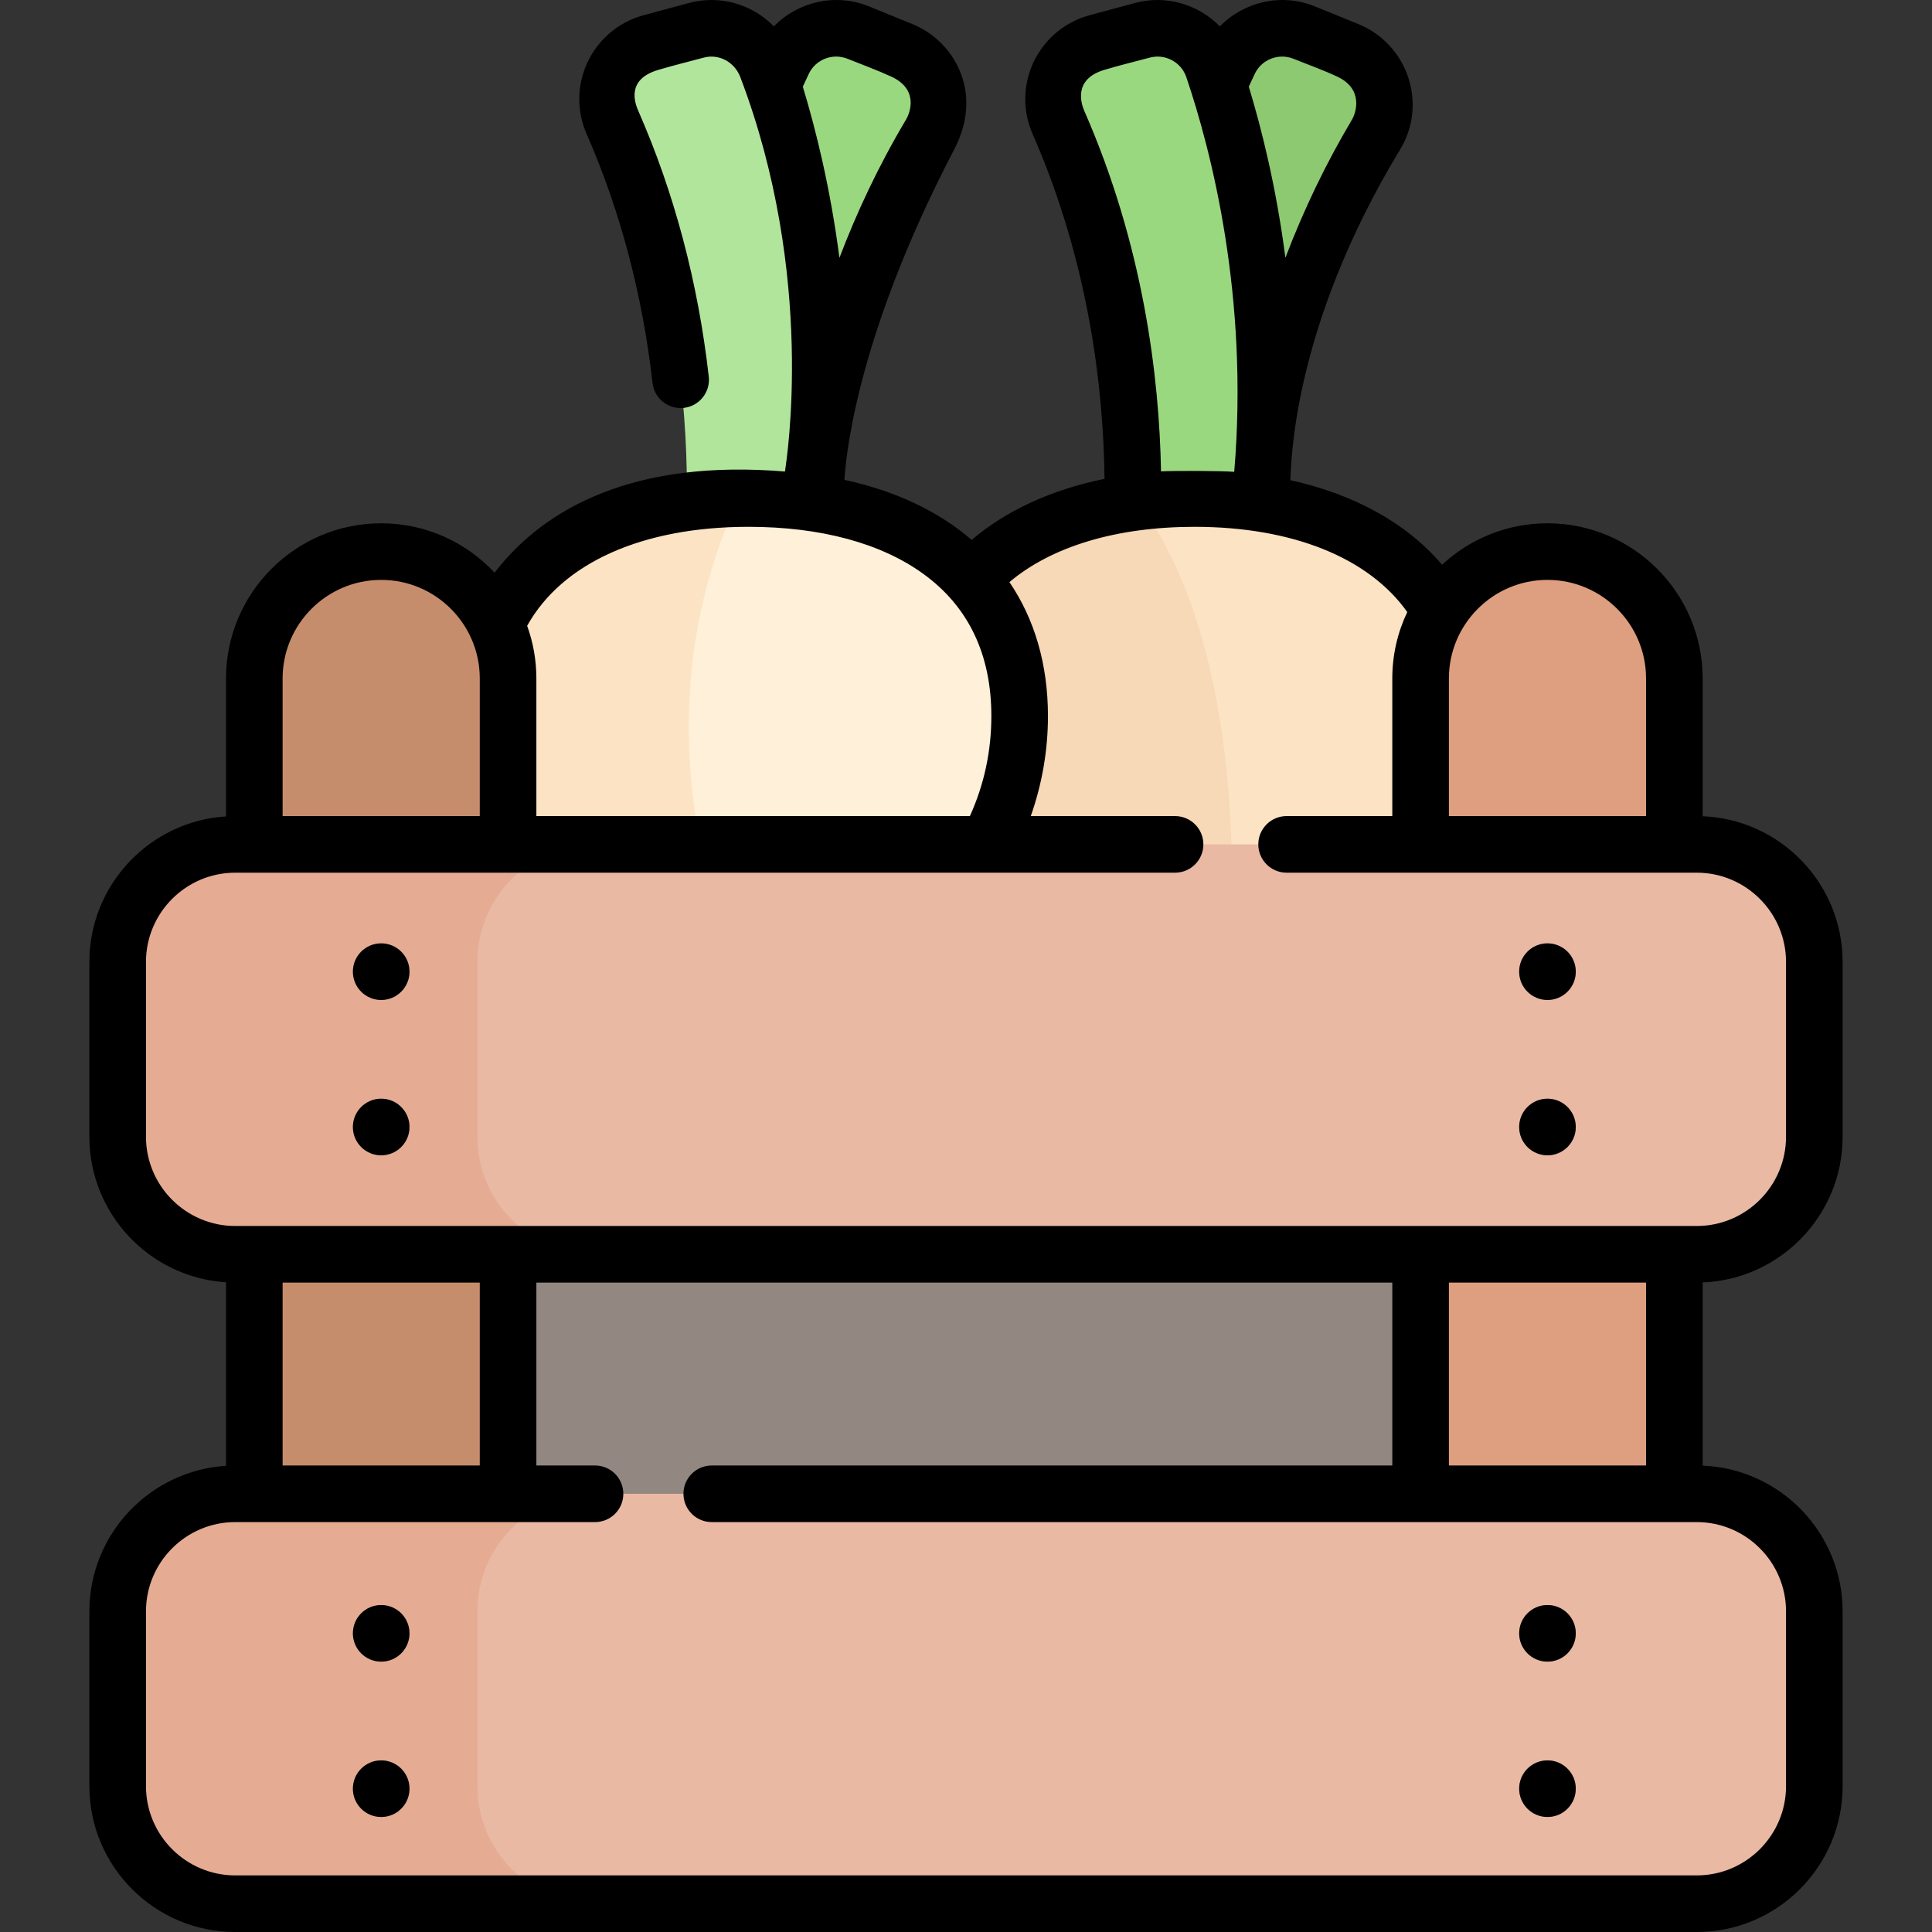 <?xml version="1.0" encoding="iso-8859-1"?>
<!-- Generator: Adobe Illustrator 19.0.0, SVG Export Plug-In . SVG Version: 6.00 Build 0)  -->
<svg version="1.1" id="Layer_1" xmlns="http://www.w3.org/2000/svg" xmlns:xlink="http://www.w3.org/1999/xlink" x="0px" y="0px"
	 viewBox="0 0 511.988 511.988" style="enable-background:new 0 0 511.988 511.988;" xml:space="preserve">
<rect x="0" y="0" width="511.988" height="511.988" fill="#333333" stroke="none"/>
<g id="vegetables_box">
	<g id="fill_37_">
		<rect x="101.017" y="264.059" style="fill:#938782;" width="302.878" height="175.874"/>
		<path style="fill:#8DC971;" d="M331.456,158.8c0,0-2.828-62.593,33.228-123.185c4.834-8.123,1.272-18.656-7.469-22.255
			c-3.877-1.596-7.934-3.246-11.609-4.732c-7.579-3.064-16.246,0.248-19.805,7.608c-11.145,23.05-28.543,75.08-22.418,138.726
			C303.532,153.764,331.456,158.8,331.456,158.8z"/>
		<path style="fill:#9AD880;" d="M298.312,158.795c0,0,10.51-61.769-17.815-126.338c-3.797-8.657,1.034-18.67,10.151-21.167
			c4.044-1.107,8.273-2.245,12.103-3.267c7.899-2.108,16.092,2.245,18.718,9.987c8.223,24.247,21.949,78.378,8.038,140.785
			C329.507,157.589,298.312,158.795,298.312,158.795z"/>
		<path style="fill:#FCE3C3;" d="M388.399,189.774c0,39.678-32.165,71.843-71.843,71.843c-39.678,0-71.843-32.165-71.843-71.843
			c0-39.678,32.165-57.663,71.843-57.663C356.234,132.111,388.399,150.097,388.399,189.774z"/>
		<path style="fill:#F7D8B7;" d="M244.713,189.774c0,39.678,32.165,71.843,71.843,71.843c3.108,0,6.161-0.196,9.165-0.579
			c4.427-70.609-9.581-108.22-24.028-128.029C269.147,137.088,244.713,155.192,244.713,189.774z"/>
		<path style="fill:#9AD880;" d="M213.268,158.8c0,0-2.828-62.593,33.228-123.185c4.834-8.123,1.272-18.656-7.469-22.255
			c-3.877-1.596-7.934-3.246-11.609-4.732c-7.579-3.064-16.246,0.248-19.805,7.608c-11.145,23.05-28.543,75.08-22.418,138.726
			C185.344,153.764,213.268,158.8,213.268,158.8z"/>
		<path style="fill:#B2E59C;" d="M180.125,158.795c0,0,10.51-61.769-17.815-126.338c-3.797-8.657,1.034-18.67,10.151-21.167
			c4.044-1.107,8.273-2.245,12.103-3.267c7.899-2.108,16.092,2.245,18.718,9.987c8.224,24.247,21.949,78.378,8.038,140.785
			C211.32,157.589,180.125,158.795,180.125,158.795z"/>
		<path style="fill:#FFF0D9;" d="M270.212,189.774c0,39.678-32.165,71.843-71.843,71.843c-39.678,0-71.843-32.165-71.843-71.843
			c0-39.678,32.165-57.663,71.843-57.663C238.047,132.111,270.212,150.097,270.212,189.774z"/>
		<path style="fill:#FCE3C3;" d="M195.814,132.136c-38.489,0.763-69.288,18.82-69.288,57.638c0,39.389,31.709,71.374,70.988,71.838
			C170.869,199.552,185.888,152.707,195.814,132.136z"/>
		<path style="fill:#C68D6D;" d="M134.64,450.175H67.394V179.797c0-18.569,15.053-33.623,33.623-33.623l0,0
			c18.569,0,33.623,15.053,33.623,33.623V450.175z"/>
		<path style="fill:#DD9F80;" d="M443.71,450.175h-67.245V179.797c0-18.569,15.053-33.623,33.623-33.623l0,0
			c18.569,0,33.623,15.053,33.623,33.623V450.175z"/>
		<path style="fill:#EAB9A4;" d="M449.645,332.392H62.343c-17.208,0-31.157-13.95-31.157-31.158v-46.312
			c0-17.208,13.95-31.158,31.157-31.158h387.302c17.208,0,31.158,13.95,31.158,31.158v46.312
			C480.802,318.442,466.853,332.392,449.645,332.392z"/>
		<path style="fill:#E5AC93;" d="M126.526,301.234v-46.312c0-17.208,13.95-31.158,31.158-31.158H62.343
			c-17.208,0-31.158,13.95-31.158,31.158v46.312c0,17.208,13.95,31.158,31.158,31.158h95.341
			C140.476,332.392,126.526,318.442,126.526,301.234z"/>
		<path style="fill:#EAB9A4;" d="M449.645,504.488H62.343c-17.208,0-31.157-13.95-31.157-31.158v-46.312
			c0-17.208,13.95-31.158,31.157-31.158h387.302c17.208,0,31.158,13.95,31.158,31.158v46.312
			C480.802,490.539,466.853,504.488,449.645,504.488z"/>
		<path style="fill:#E5AC93;" d="M126.526,473.331v-46.312c0-17.208,13.95-31.158,31.158-31.158H62.343
			c-17.208,0-31.158,13.95-31.158,31.158v46.312c0,17.208,13.95,31.158,31.158,31.158h95.341
			C140.476,504.488,126.526,490.539,126.526,473.331z"/>
		<circle style="fill:#938782;" cx="101.017" cy="257.495" r="7.5"/>
		<circle style="fill:#938782;" cx="101.017" cy="298.662" r="7.5"/>
		<circle style="fill:#938782;" cx="410.087" cy="257.495" r="7.5"/>
		<circle style="fill:#938782;" cx="410.087" cy="298.662" r="7.5"/>
		<circle style="fill:#938782;" cx="101.017" cy="432.841" r="7.5"/>
		<circle style="fill:#938782;" cx="101.017" cy="474.008" r="7.5"/>
		<circle style="fill:#938782;" cx="410.087" cy="432.841" r="7.5"/>
		<circle style="fill:#938782;" cx="410.087" cy="474.008" r="7.5"/>
	</g>
	<g id="stroke_37_">
		<circle cx="101.017" cy="257.495" r="7.5"/>
		<circle cx="101.017" cy="298.662" r="7.5"/>
		<circle cx="410.087" cy="257.495" r="7.5"/>
		<circle cx="410.087" cy="298.662" r="7.5"/>
		<circle cx="101.017" cy="432.841" r="7.5"/>
		<circle cx="101.017" cy="474.008" r="7.5"/>
		<circle cx="410.087" cy="432.841" r="7.5"/>
		<circle cx="410.087" cy="474.008" r="7.5"/>
		<path d="M488.303,301.235v-46.313c0-20.791-16.5-37.792-37.093-38.617v-36.509c0-22.675-18.447-41.122-41.122-41.122
			c-10.776,0-20.592,4.172-27.932,10.978c-9.345-10.975-23.2-18.657-40.217-22.41c0.297-3.378-0.008-39.64,29.19-87.792
			c3.457-5.701,4.152-12.65,2.04-18.988c-2.121-6.367-6.895-11.483-13.098-14.037c-3.892-1.603-7.965-3.259-11.653-4.75
			c-8.875-3.588-18.79-1.211-25.152,5.317c-5.648-5.783-14.164-8.423-22.447-6.215c-3.845,1.025-8.091,2.169-12.152,3.28
			c-6.47,1.771-11.837,6.263-14.726,12.319c-2.876,6.03-2.989,12.99-0.312,19.094c15.02,34.24,18.804,67.692,19.072,91.434
			c-14.055,2.862-26.061,8.368-35.202,16.178c-8.753-7.553-20.127-12.982-33.738-15.921c0.295-3.363,1.944-35.556,29.18-87.71
			c3.086-5.91,4.153-12.649,2.04-18.988c-2.122-6.366-6.896-11.483-13.099-14.037c-3.892-1.603-7.965-3.259-11.653-4.75
			c-8.876-3.589-18.792-1.211-25.153,5.317c-5.65-5.784-14.169-8.424-22.446-6.215c-3.845,1.025-8.09,2.169-12.151,3.28
			c-6.47,1.771-11.837,6.262-14.727,12.319c-2.876,6.03-2.989,12.989-0.312,19.094c8.927,20.351,14.809,42.563,17.482,66.02
			c0.469,4.116,4.186,7.057,8.301,6.603c4.116-0.47,7.072-4.186,6.603-8.302c-2.843-24.95-9.117-48.618-18.648-70.346
			c-0.939-2.141-3.291-8.396,5.262-10.92c4.006-1.182,8.241-2.236,12.058-3.255c4.081-1.091,8.187,1.225,9.681,5.15
			c20.117,52.856,12.257,101.526,11.838,104.54c-39.667-3.299-63.589,9.426-76.954,26.803c-7.511-8.044-18.198-13.087-30.046-13.087
			c-22.675,0-41.123,18.447-41.123,41.122v36.554c-20.178,1.269-36.209,18.079-36.209,38.572v46.313
			c0,20.492,16.031,37.303,36.209,38.571v48.64c-20.178,1.269-36.209,18.079-36.209,38.573v46.312
			c0,21.315,17.342,38.657,38.658,38.657h387.301c21.316,0,38.658-17.342,38.658-38.657v-46.312c0-20.792-16.5-37.793-37.093-38.618
			v-48.548C471.802,339.027,488.303,322.025,488.303,301.235z M383.965,388.361v-48.469h52.245v48.469H383.965z M410.088,153.674
			c14.403,0,26.122,11.719,26.122,26.122v36.469h-52.245v-36.469C383.965,165.393,395.683,153.674,410.088,153.674z M342.796,15.581
			c3.66,1.48,7.781,2.942,11.563,4.713c6.994,3.274,5.074,9.477,3.879,11.485c-6.859,11.527-12.727,23.734-17.602,36.527
			c-2.383-18.39-6.218-33.895-9.701-45.34c0.54-1.195,1.08-2.355,1.618-3.467C334.382,15.718,338.882,14.001,342.796,15.581z
			 M287.366,29.443c-0.94-2.14-2.887-8.476,5.262-10.919c4.001-1.2,8.241-2.236,12.059-3.255c4.078-1.091,8.332,1.173,9.681,5.15
			c6.582,19.408,16.633,58.067,12.706,104.62c-3.417-0.279-16.495-0.314-19.399-0.116C307.217,99.827,302.999,65.083,287.366,29.443
			z M212.75,22.972c0.54-1.195,1.08-2.364,1.617-3.473c1.827-3.78,6.325-5.5,10.242-3.919c3.661,1.48,7.77,2.965,11.563,4.713
			c7.322,3.374,5.075,9.477,3.879,11.485c-7.304,12.275-13.058,24.62-17.6,36.553C220.067,49.924,216.229,34.409,212.75,22.972z
			 M198.369,139.611c19.089,0,35.13,4.329,46.389,12.519c11.913,8.665,17.954,21.331,17.954,37.645
			c0,9.279-1.914,18.173-5.688,26.49H142.14v-36.469c0-4.898-0.864-9.597-2.443-13.957
			C148.998,149.145,170.248,139.611,198.369,139.611z M101.017,153.674c14.404,0,26.123,11.719,26.123,26.122v36.469H74.894v-36.469
			C74.894,165.393,86.613,153.674,101.017,153.674z M38.685,301.235v-46.313c0-13.045,10.613-23.657,23.658-23.657h249.056
			c4.143,0,7.5-3.357,7.5-7.5c0-4.143-3.357-7.5-7.5-7.5h-38.238c2.989-8.47,4.551-17.46,4.551-26.49
			c0-13.754-3.564-25.723-10.208-35.521c11.224-9.464,28.409-14.643,49.053-14.643c25.915,0,46.164,8.18,56.374,22.583
			c-2.54,5.339-3.966,11.307-3.966,17.602v36.469h-28.009c-4.143,0-7.5,3.357-7.5,7.5c0,4.143,3.357,7.5,7.5,7.5h108.689
			c13.045,0,23.658,10.612,23.658,23.657v46.313c0,13.045-10.613,23.657-23.658,23.657H62.343
			C49.298,324.892,38.685,314.28,38.685,301.235z M74.894,388.361v-48.469h52.246v48.469H74.894z M473.303,427.019v46.312
			c0,13.045-10.613,23.657-23.658,23.657H62.343c-13.045,0-23.658-10.612-23.658-23.657v-46.312
			c0-13.045,10.613-23.658,23.658-23.658h95.341c4.142,0,7.5-3.357,7.5-7.5c0-4.142-3.358-7.5-7.5-7.5H142.14v-48.469h226.825
			v48.469H188.617c-4.142,0-7.5,3.358-7.5,7.5c0,4.143,3.358,7.5,7.5,7.5h261.027C462.689,403.361,473.303,413.974,473.303,427.019z
			"/>
	</g>
</g>
<g>
</g>
<g>
</g>
<g>
</g>
<g>
</g>
<g>
</g>
<g>
</g>
<g>
</g>
<g>
</g>
<g>
</g>
<g>
</g>
<g>
</g>
<g>
</g>
<g>
</g>
<g>
</g>
<g>
</g>
</svg>
